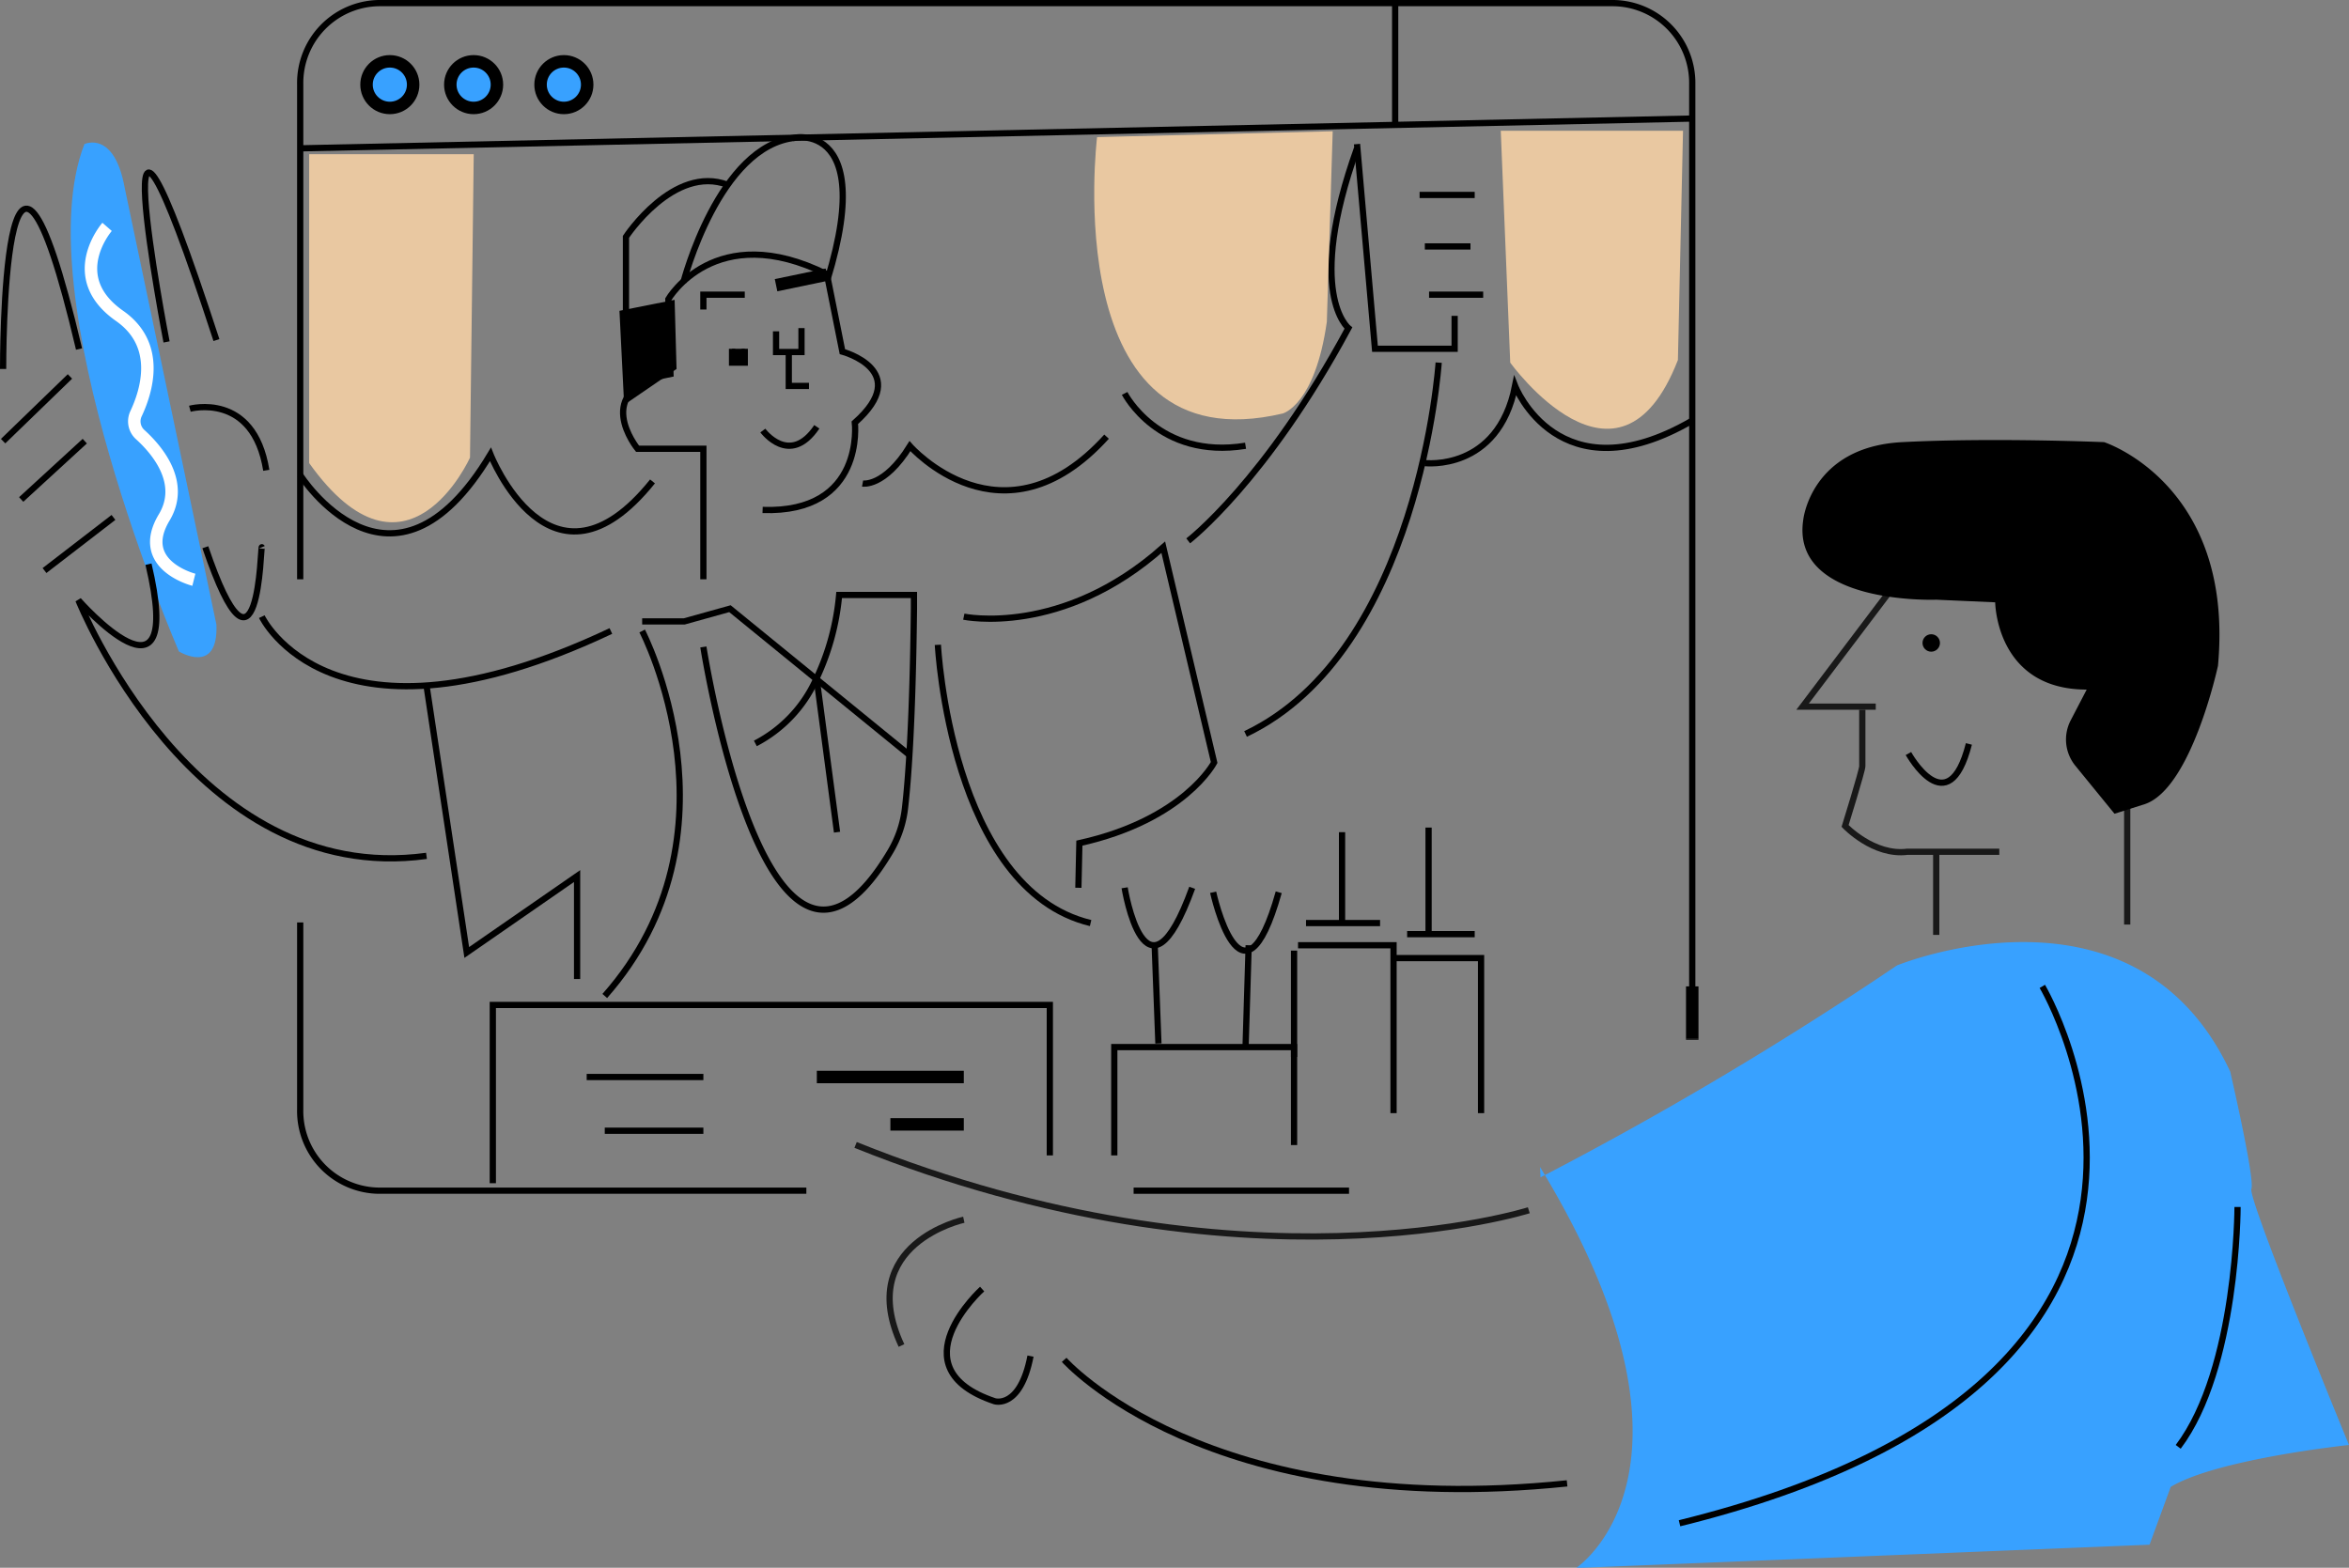 <svg xmlns="http://www.w3.org/2000/svg" viewBox="0 0 188.42 125.77"><rect x="0" y="0" width="188.42" height="125.77" fill="#808080" stroke="none"/><defs><style>.cls-1,.cls-2,.cls-4,.cls-8{fill:none;}.cls-1{stroke:#191919;}.cls-1,.cls-2,.cls-6{stroke-width:0.5px;}.cls-2,.cls-4,.cls-5,.cls-6,.cls-7{stroke:#000;}.cls-3,.cls-5{fill:#38a1ff;}.cls-8{stroke:#fff;}.cls-9{fill:#e9c8a1;}</style></defs><g id="Layer_2" data-name="Layer 2"><g id="Layer_1-2" data-name="Layer 1"><path class="cls-1" d="M122.63,97.09s-22.85,7.28-54-5.24"/><path class="cls-1" d="M77.31,97.85s-8.8,1.92-5,10.09"/><path class="cls-2" d="M78.78,103.41s-7,6.32,1,9c0,0,2.05.66,2.88-3.62"/><path class="cls-2" d="M85.36,109.09S96.76,122,125.7,119"/><path class="cls-3" d="M123.57,94.45a289,289,0,0,0,28.59-17s19.07-7.83,26.73,8.51c0,0,2,8.62,1.7,9.42s7.83,20.54,7.83,20.54-10.55,1.11-14.3,3.36l-1.7,4.64-46,1.87s11.92-7.83-2.89-32.17"/><path class="cls-2" d="M163.82,79.13s18.56,31.32-29.1,43.07"/><path class="cls-2" d="M179.48,96.83s0,12.94-4.76,19.24"/><polyline class="cls-1" points="152.12 46.73 144.59 56.69 150.46 56.69"/><path class="cls-1" d="M149.38,56.94V58.6s0,2.52,0,2.87S148,66.26,148,66.26s2.29,2.42,5,2.07h2.26l5.11,0"/><line class="cls-1" x1="155.31" y1="75" x2="155.31" y2="68.34"/><line class="cls-1" x1="170.63" y1="63.51" x2="170.63" y2="74.17"/><path d="M155.31,48.11s-11.74.45-10.66-6.45c0,0,.64-5.81,7.92-6.19s16.21,0,16.21,0,10.47,3.38,9.13,17.94c0,0-2.11,9.83-5.87,11.1l-2.43.77-3.14-3.85a3.33,3.33,0,0,1-.37-3.65l1.28-2.46c-7.28,0-7.34-7-7.34-7Z"/><circle cx="154.91" cy="51.58" r="0.7"/><path class="cls-2" d="M153.08,60.45s3.19,5.75,4.85-.77"/><line class="cls-4" x1="135.74" y1="83.3" x2="135.74" y2="83.41"/><line class="cls-4" x1="135.74" y1="79.13" x2="135.74" y2="83.3"/><path class="cls-2" d="M24.08,46.47V6.74A6.4,6.4,0,0,1,30.38.25h99.06a6.4,6.4,0,0,1,6.3,6.49V81.55"/><path class="cls-2" d="M64.68,95.52H30.38A6.39,6.39,0,0,1,24.08,89v-15"/><line class="cls-2" x1="108.21" y1="95.52" x2="90.93" y2="95.52"/><line class="cls-2" x1="24.08" y1="11.9" x2="135.74" y2="9.51"/><line class="cls-2" x1="111.91" y1="0.25" x2="111.91" y2="10"/><circle class="cls-5" cx="31.27" cy="6.79" r="1.87"/><circle class="cls-5" cx="37.99" cy="6.79" r="1.87"/><circle class="cls-5" cx="45.23" cy="6.79" r="1.87"/><path class="cls-2" d="M21,49.47S26.57,61.22,49,50.62"/><polyline class="cls-2" points="34.21 54.99 37.44 76.41 46.29 70.28 46.29 78.54"/><path class="cls-2" d="M48.51,79.9c11.48-13,3-29.28,3-29.28"/><polyline class="cls-2" points="51.51 49.85 54.89 49.85 58.55 48.83 72.99 60.6"/><path class="cls-2" d="M56.42,51.9s5.15,33,15,16.41a8.78,8.78,0,0,0,1.18-3.55c.26-2.28.61-6.92.71-15.93v-1.1h-6a19.87,19.87,0,0,1-1.88,6.83,10.79,10.79,0,0,1-4.84,5.08"/><line class="cls-2" x1="67.14" y1="66.76" x2="65.52" y2="54.56"/><path class="cls-2" d="M56.42,46.47V36H51.14S47.23,31.22,53.78,30l-.17-6s3.74-6.47,12.72-2l1.24,6.21s5.7,1.53,1,5.7c0,0,.85,7.28-7.4,7"/><polyline class="cls-2" points="56.42 24.83 56.42 23.64 59.74 23.64"/><line class="cls-4" x1="62.25" y1="22.88" x2="66.33" y2="22.03"/><polyline class="cls-6" points="59.74 27.98 59.74 29.09 58.72 29.09 58.72 27.98"/><polyline class="cls-2" points="62.25 26.58 62.25 28.24 64.29 28.24 64.29 26.32"/><polyline class="cls-2" points="64.89 30.96 63.27 30.96 63.27 28.24"/><path class="cls-2" d="M61.19,34.54s2.16,2.93,4.33-.3"/><path class="cls-2" d="M53.65,25.34H50.21V19s3.83-5.83,8.17-4.17"/><path class="cls-2" d="M54.82,22.64s2.84-11,9-11.59c-1.68.37,6.86-2.67,2.55,11.4"/><polygon class="cls-7" points="50.21 25.34 50.52 31.56 53.76 29.34 53.63 24.66 50.21 25.34"/><path class="cls-2" d="M75.23,51.73s1,19.61,12.25,22.32"/><path class="cls-2" d="M77.31,49.47s7.88,1.66,16-5.57l4.08,17.27s-2.38,4.6-10.81,6.47l-.08,3.58"/><path class="cls-2" d="M95.31,43.39s6.22-4.77,12.85-17.07c0,0-3.48-2.78.69-14.42"/><polyline class="cls-2" points="108.85 11.56 110.29 27.98 116.68 27.98 116.68 25.34"/><line class="cls-2" x1="114.63" y1="23.64" x2="118.97" y2="23.64"/><line class="cls-2" x1="114.29" y1="19.77" x2="117.95" y2="19.77"/><line class="cls-2" x1="113.87" y1="15.64" x2="118.29" y2="15.64"/><path class="cls-2" d="M115.4,29.09s-1.53,23.15-15.49,29.79"/><line class="cls-2" x1="3.57" y1="45.77" x2="9.1" y2="41.51"/><path class="cls-2" d="M15.23,32.79s5.11-1.4,6.13,4.94"/><path class="cls-3" d="M17.36,50.11,10,15.05c-.85-4.64-3.23-3.49-3.23-3.49C2,23.81,14.35,52.26,14.35,52.26S17.52,54.21,17.36,50.11Z"/><path class="cls-8" d="M8.59,18.2s-3.49,4,1,7.14c3.36,2.35,2.15,6.09,1.32,7.85a1.43,1.43,0,0,0,.33,1.67c1.34,1.21,3.61,3.85,1.93,6.65-2.3,3.83,2.38,5,2.38,5"/><path class="cls-2" d="M.25,29.6S.16,1.77,6.34,28"/><line class="cls-2" x1="0.25" y1="35.39" x2="5.61" y2="30.2"/><line class="cls-2" x1="1.7" y1="40.07" x2="6.8" y2="35.39"/><path class="cls-2" d="M34.21,68.66C15.48,71.22,6.29,48.15,6.29,48.15s8.6,9.79,5.62-2.89"/><path class="cls-2" d="M17.36,27.28c-9.88-30.32-4,.15-4,.15"/><path class="cls-2" d="M21,43.9c-.1-.26-.19,12.76-4.53,0"/><path class="cls-2" d="M24.08,38.11s7.34,11.55,15.26-1.66c0,0,4.85,12.32,13,2.17"/><path class="cls-2" d="M69.19,38.79s1.74.32,3.8-3c0,0,7.43,8.46,15.77-.76"/><path class="cls-2" d="M90.21,31.56s2.72,5.33,9.7,4.2"/><path class="cls-2" d="M114.29,37.15s5.87.7,7.24-6.19c0,0,3.49,9,14.21,2.78"/><path class="cls-9" d="M24.8,12.37H38L37.7,36.71s-5.1,11.37-12.9.44Z"/><path class="cls-9" d="M88,11s-3.27,26.47,14.9,22.17c0,0,2.59-.68,3.53-7.36l.47-15.28Z"/><path class="cls-9" d="M120.38,10.49l.76,18.6s8.68,12.08,13.45-.21L135,10.49Z"/><polyline class="cls-2" points="39.53 94.92 39.53 80.62 84.21 80.62 84.21 92.69"/><line class="cls-2" x1="47.06" y1="86.4" x2="56.42" y2="86.4"/><line class="cls-2" x1="48.51" y1="90.71" x2="56.42" y2="90.71"/><line class="cls-4" x1="65.52" y1="86.4" x2="77.31" y2="86.4"/><line class="cls-4" x1="71.42" y1="90.2" x2="77.31" y2="90.2"/><path class="cls-2" d="M90.21,71.22s1.66,10.38,5.42,0"/><line class="cls-2" x1="92.92" y1="83.71" x2="92.62" y2="75.82"/><path class="cls-2" d="M97.31,71.58s2.3,10.53,5.26,0"/><polyline class="cls-2" points="89.38 92.69 89.38 84 103.8 84 103.8 91.86"/><line class="cls-2" x1="103.8" y1="76.26" x2="103.8" y2="84.79"/><polyline class="cls-2" points="111.78 89.3 111.78 75.83 104.12 75.83"/><polyline class="cls-2" points="118.8 89.3 118.8 76.86 111.78 76.86"/><line class="cls-2" x1="99.91" y1="84" x2="100.16" y2="75.83"/><line class="cls-2" x1="104.76" y1="74.05" x2="110.7" y2="74.05"/><line class="cls-2" x1="107.65" y1="66.76" x2="107.65" y2="74.05"/><line class="cls-2" x1="112.87" y1="74.94" x2="118.29" y2="74.94"/><line class="cls-2" x1="114.59" y1="66.39" x2="114.59" y2="74.94"/></g></g></svg>